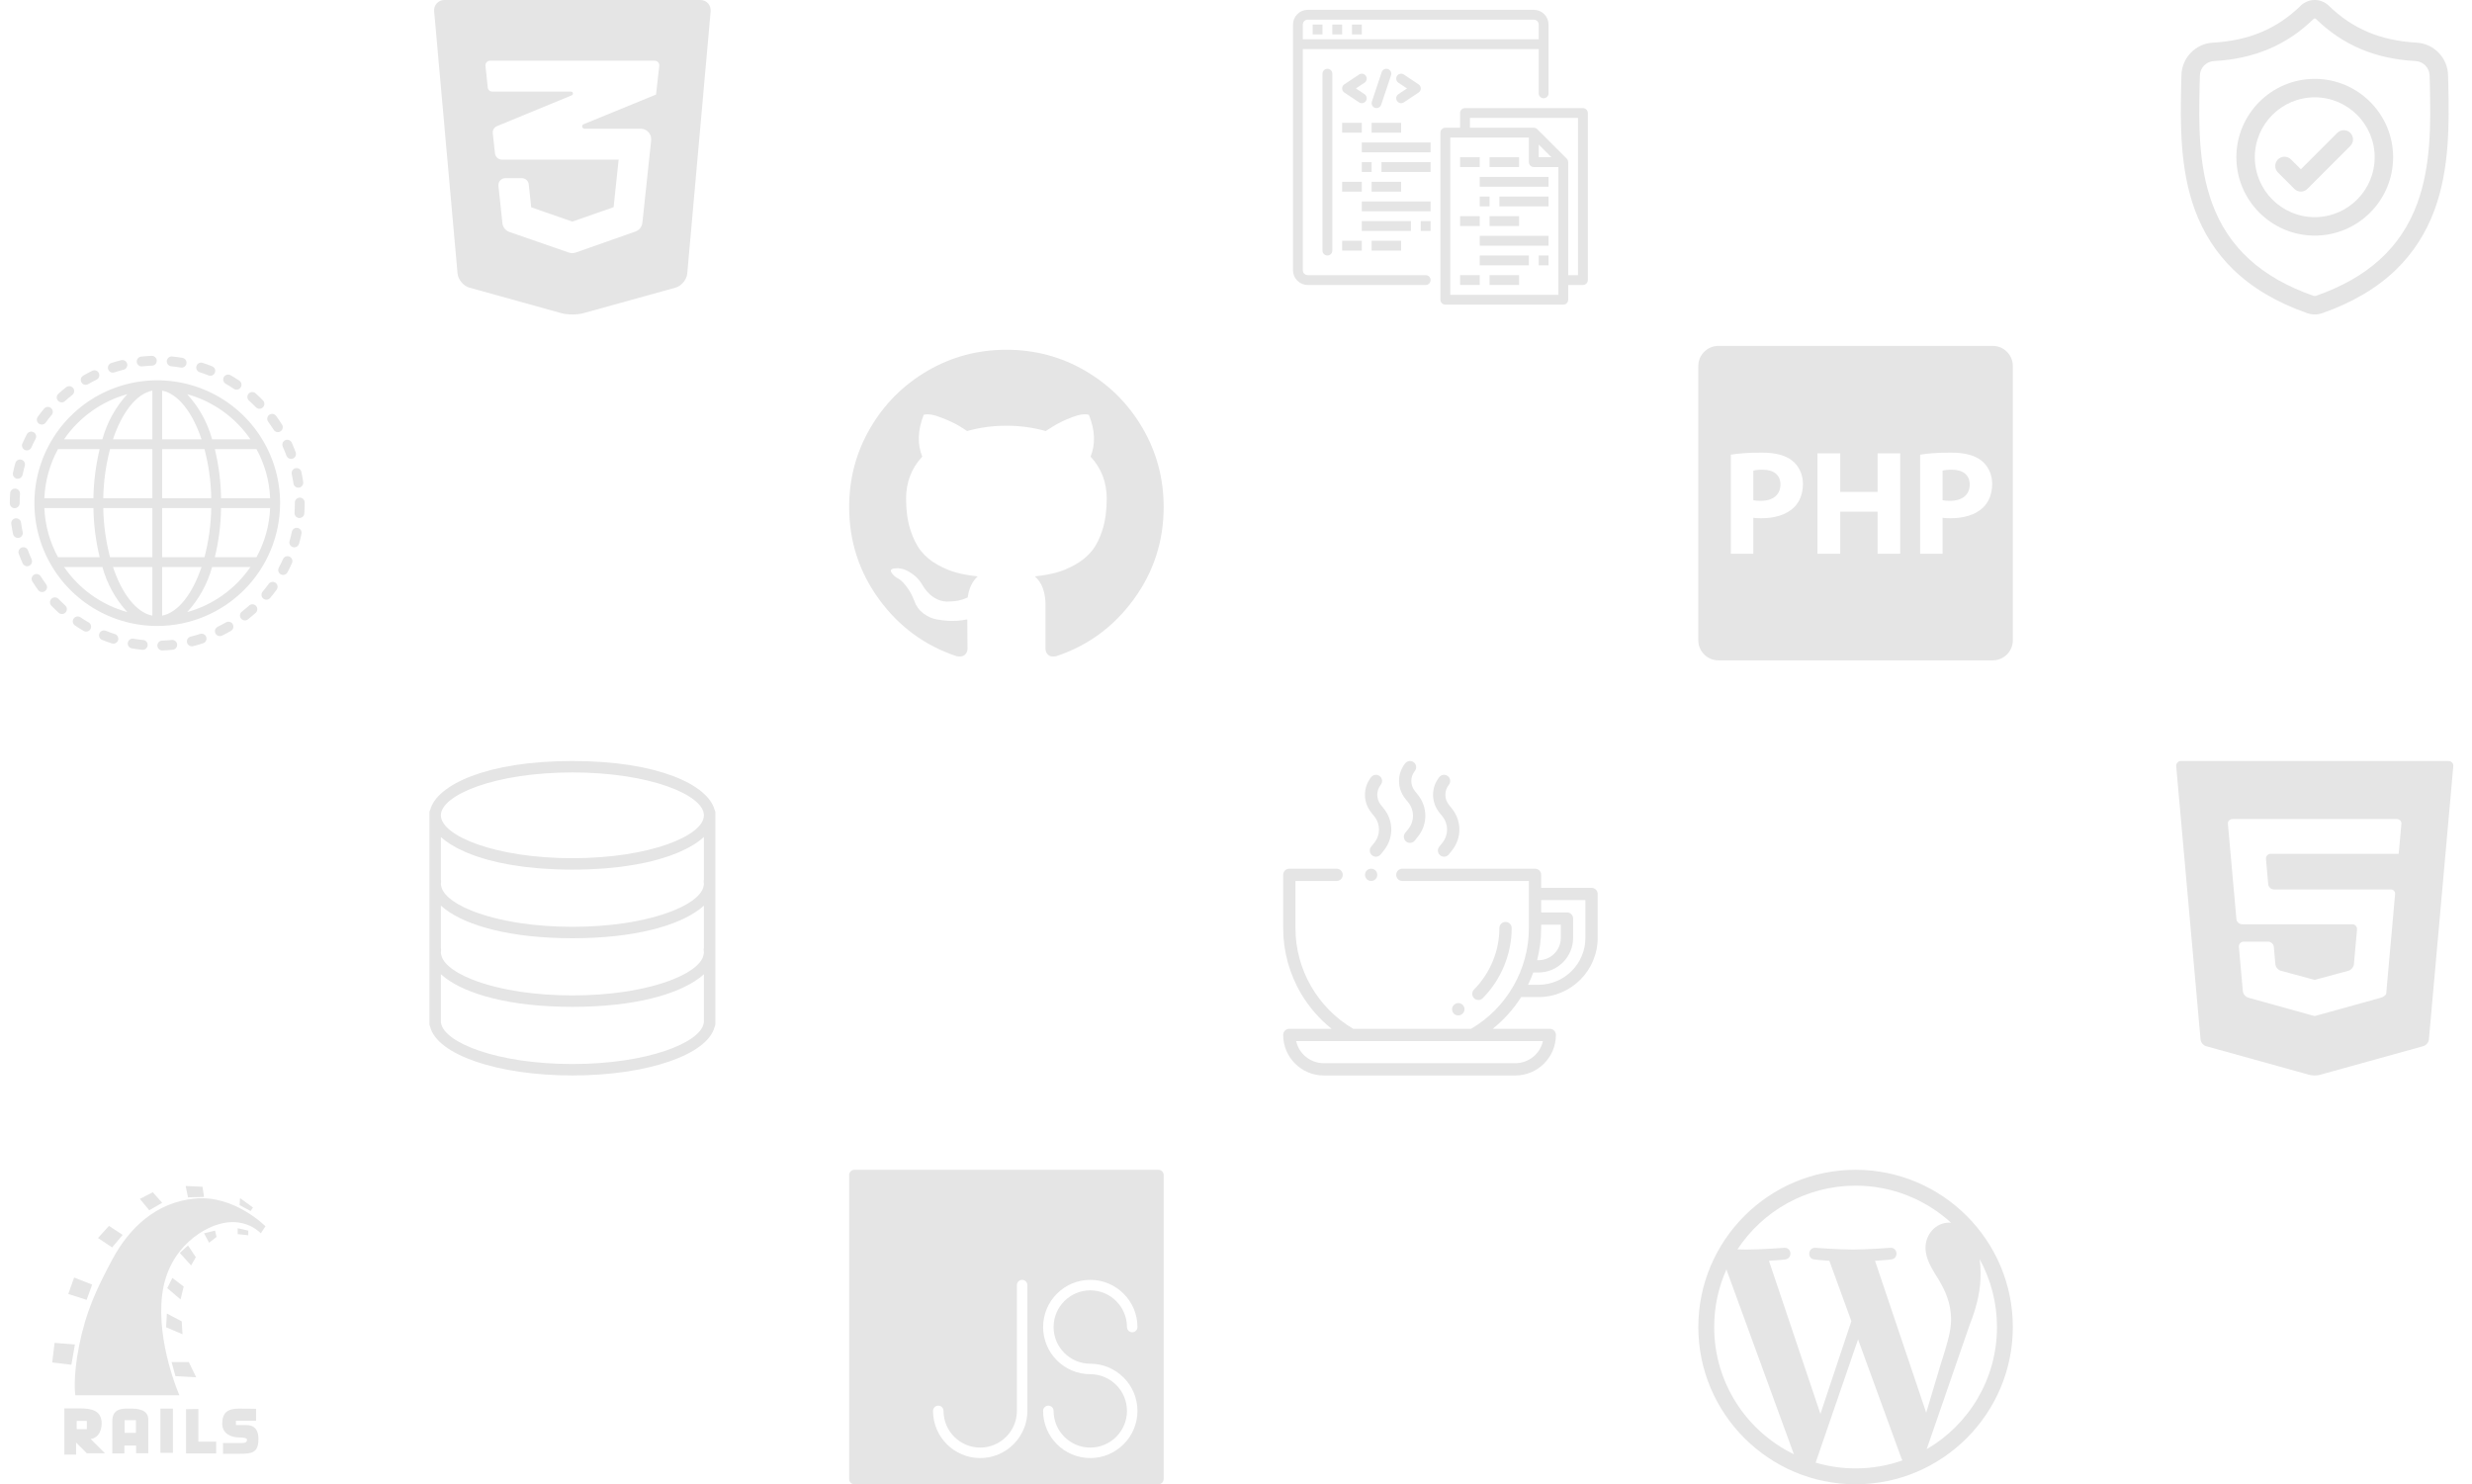 <svg width="393" height="236" viewBox="0 0 393 236" fill="none" xmlns="http://www.w3.org/2000/svg">
<path d="M226.656 43.75H207.906C207.699 43.75 207.5 43.668 207.354 43.521C207.207 43.375 207.125 43.176 207.125 42.969V7.812H244.625V14.844C244.625 15.051 244.707 15.25 244.854 15.396C245 15.543 245.199 15.625 245.406 15.625C245.613 15.625 245.812 15.543 245.959 15.396C246.105 15.25 246.188 15.051 246.188 14.844V3.906C246.188 3.285 245.941 2.689 245.501 2.249C245.061 1.809 244.465 1.562 243.844 1.562H207.906C207.285 1.562 206.689 1.809 206.249 2.249C205.809 2.689 205.562 3.285 205.562 3.906V42.969C205.562 43.59 205.809 44.187 206.249 44.626C206.689 45.066 207.285 45.312 207.906 45.312H226.656C226.863 45.312 227.062 45.23 227.209 45.084C227.355 44.937 227.438 44.739 227.438 44.531C227.438 44.324 227.355 44.125 227.209 43.979C227.062 43.832 226.863 43.75 226.656 43.75ZM207.906 3.125H243.844C244.051 3.125 244.25 3.207 244.396 3.354C244.543 3.5 244.625 3.699 244.625 3.906V6.25H207.125V3.906C207.125 3.699 207.207 3.5 207.354 3.354C207.5 3.207 207.699 3.125 207.906 3.125V3.125Z" fill="#E5E5E5"/>
<path d="M208.688 3.906H210.25V5.469H208.688V3.906Z" fill="#E5E5E5"/>
<path d="M211.812 3.906H213.375V5.469H211.812V3.906Z" fill="#E5E5E5"/>
<path d="M214.938 3.906H216.5V5.469H214.938V3.906Z" fill="#E5E5E5"/>
<path d="M210.25 11.719V39.844C210.25 40.051 210.332 40.25 210.479 40.396C210.625 40.543 210.824 40.625 211.031 40.625C211.238 40.625 211.437 40.543 211.584 40.396C211.73 40.25 211.812 40.051 211.812 39.844V11.719C211.812 11.511 211.73 11.313 211.584 11.166C211.437 11.02 211.238 10.938 211.031 10.938C210.824 10.938 210.625 11.02 210.479 11.166C210.332 11.313 210.25 11.511 210.25 11.719Z" fill="#E5E5E5"/>
<path d="M217.15 12.066C217.093 11.981 217.02 11.908 216.935 11.851C216.849 11.793 216.754 11.754 216.653 11.734C216.552 11.714 216.449 11.714 216.348 11.733C216.248 11.753 216.152 11.793 216.066 11.85L213.723 13.412C213.616 13.484 213.528 13.581 213.467 13.694C213.407 13.807 213.375 13.934 213.375 14.062C213.375 14.191 213.407 14.318 213.467 14.431C213.528 14.544 213.616 14.641 213.723 14.713L216.066 16.275C216.152 16.332 216.248 16.372 216.348 16.391C216.449 16.411 216.552 16.411 216.653 16.391C216.754 16.371 216.849 16.331 216.935 16.274C217.02 16.217 217.093 16.144 217.15 16.059C217.207 15.973 217.247 15.877 217.266 15.777C217.286 15.676 217.286 15.573 217.266 15.472C217.246 15.371 217.206 15.276 217.149 15.19C217.092 15.105 217.019 15.032 216.934 14.975L215.563 14.062L216.931 13.15C217.017 13.093 217.09 13.02 217.148 12.935C217.205 12.85 217.245 12.754 217.265 12.653C217.286 12.553 217.286 12.449 217.266 12.348C217.246 12.248 217.207 12.152 217.15 12.066V12.066Z" fill="#E5E5E5"/>
<path d="M223.184 16.275L225.527 14.713C225.634 14.641 225.722 14.544 225.783 14.431C225.843 14.318 225.875 14.191 225.875 14.062C225.875 13.934 225.843 13.807 225.783 13.694C225.722 13.581 225.634 13.484 225.527 13.412L223.184 11.85C223.011 11.735 222.8 11.693 222.597 11.734C222.394 11.774 222.215 11.894 222.1 12.066C221.985 12.239 221.943 12.45 221.984 12.653C222.024 12.856 222.144 13.035 222.316 13.15L223.688 14.062L222.319 14.975C222.233 15.032 222.16 15.105 222.103 15.19C222.046 15.276 222.006 15.371 221.986 15.472C221.966 15.573 221.966 15.676 221.986 15.777C222.006 15.877 222.045 15.973 222.102 16.059C222.159 16.144 222.232 16.217 222.318 16.274C222.403 16.331 222.499 16.371 222.599 16.391C222.7 16.411 222.804 16.411 222.904 16.392C223.005 16.372 223.101 16.332 223.186 16.275H223.184Z" fill="#E5E5E5"/>
<path d="M218.844 17.188C219.008 17.188 219.168 17.136 219.301 17.04C219.434 16.944 219.533 16.809 219.585 16.653L221.148 11.966C221.18 11.868 221.193 11.765 221.186 11.663C221.178 11.56 221.151 11.46 221.105 11.368C221.059 11.277 220.995 11.195 220.918 11.127C220.84 11.06 220.75 11.009 220.652 10.977C220.555 10.944 220.452 10.931 220.35 10.939C220.247 10.946 220.147 10.973 220.055 11.019C219.87 11.112 219.729 11.275 219.663 11.472L218.101 16.159C218.062 16.277 218.051 16.402 218.07 16.525C218.089 16.647 218.136 16.763 218.209 16.864C218.281 16.964 218.377 17.046 218.487 17.102C218.598 17.159 218.72 17.188 218.844 17.188V17.188Z" fill="#E5E5E5"/>
<path d="M213.375 19.531H216.5V21.094H213.375V19.531Z" fill="#E5E5E5"/>
<path d="M218.062 19.531H222.75V21.094H218.062V19.531Z" fill="#E5E5E5"/>
<path d="M216.5 22.656H227.438V24.219H216.5V22.656Z" fill="#E5E5E5"/>
<path d="M216.5 25.781H218.062V27.344H216.5V25.781Z" fill="#E5E5E5"/>
<path d="M219.625 25.781H227.438V27.344H219.625V25.781Z" fill="#E5E5E5"/>
<path d="M213.375 28.906H216.5V30.469H213.375V28.906Z" fill="#E5E5E5"/>
<path d="M218.062 28.906H222.75V30.469H218.062V28.906Z" fill="#E5E5E5"/>
<path d="M216.5 32.031H227.438V33.594H216.5V32.031Z" fill="#E5E5E5"/>
<path d="M216.5 35.156H224.312V36.719H216.5V35.156Z" fill="#E5E5E5"/>
<path d="M213.375 38.281H216.5V39.844H213.375V38.281Z" fill="#E5E5E5"/>
<path d="M218.062 38.281H222.75V39.844H218.062V38.281Z" fill="#E5E5E5"/>
<path d="M251.656 17.188H232.906C232.699 17.188 232.5 17.27 232.354 17.416C232.207 17.563 232.125 17.762 232.125 17.969V20.312H229.781C229.574 20.312 229.375 20.395 229.229 20.541C229.082 20.688 229 20.887 229 21.094V47.656C229 47.864 229.082 48.062 229.229 48.209C229.375 48.355 229.574 48.438 229.781 48.438H248.531C248.738 48.438 248.937 48.355 249.084 48.209C249.23 48.062 249.312 47.864 249.312 47.656V45.312H251.656C251.863 45.312 252.062 45.23 252.209 45.084C252.355 44.937 252.438 44.739 252.438 44.531V17.969C252.438 17.762 252.355 17.563 252.209 17.416C252.062 17.27 251.863 17.188 251.656 17.188ZM247.75 46.875H230.562V21.875H243.062V25.781C243.062 25.988 243.145 26.187 243.291 26.334C243.438 26.48 243.637 26.562 243.844 26.562H247.75V46.875ZM246.645 25H244.625V22.98L246.645 25ZM250.875 43.75H249.312V25.781C249.312 25.574 249.229 25.376 249.084 25.229L244.396 20.541C244.249 20.395 244.051 20.313 243.844 20.312H233.688V18.75H250.875V43.75Z" fill="#E5E5E5"/>
<path d="M225.875 35.156H227.438V36.719H225.875V35.156Z" fill="#E5E5E5"/>
<path d="M232.125 25H235.25V26.562H232.125V25Z" fill="#E5E5E5"/>
<path d="M236.812 25H241.5V26.562H236.812V25Z" fill="#E5E5E5"/>
<path d="M235.25 28.125H246.188V29.688H235.25V28.125Z" fill="#E5E5E5"/>
<path d="M235.25 31.25H236.812V32.812H235.25V31.25Z" fill="#E5E5E5"/>
<path d="M238.375 31.25H246.188V32.812H238.375V31.25Z" fill="#E5E5E5"/>
<path d="M232.125 34.375H235.25V35.938H232.125V34.375Z" fill="#E5E5E5"/>
<path d="M236.812 34.375H241.5V35.938H236.812V34.375Z" fill="#E5E5E5"/>
<path d="M235.25 37.5H246.188V39.062H235.25V37.5Z" fill="#E5E5E5"/>
<path d="M235.25 40.625H243.062V42.188H235.25V40.625Z" fill="#E5E5E5"/>
<path d="M232.125 43.75H235.25V45.312H232.125V43.75Z" fill="#E5E5E5"/>
<path d="M236.812 43.75H241.5V45.312H236.812V43.75Z" fill="#E5E5E5"/>
<path d="M244.625 40.625H246.188V42.188H244.625V40.625Z" fill="#E5E5E5"/>
<g clip-path="url(#clip0)">
<path d="M253.023 141.166H245.016V139.099C245.016 138.56 244.578 138.122 244.039 138.122H222.945C222.406 138.122 221.969 138.56 221.969 139.099C221.969 139.638 222.406 140.075 222.945 140.075H243.062V147.562C243.062 154.139 239.551 160.252 233.881 163.578H215.135C209.465 160.252 205.953 154.139 205.953 147.563V140.076H212.496C213.035 140.076 213.473 139.638 213.473 139.099C213.473 138.56 213.035 138.122 212.496 138.122H204.977C204.437 138.122 204 138.56 204 139.099V147.563C204 151.254 204.992 154.873 206.869 158.03C208.135 160.158 209.778 162.038 211.701 163.578H204.977C204.437 163.578 204 164.015 204 164.555C204 168.109 206.891 171 210.445 171H240.914C244.468 171 247.359 168.109 247.359 164.555C247.359 164.015 246.922 163.578 246.383 163.578H237.314C239.085 162.161 240.616 160.455 241.836 158.533H244.592C249.78 158.533 254 154.312 254 149.125V142.143C254 141.603 253.563 141.166 253.023 141.166ZM245.299 165.531C244.852 167.54 243.056 169.047 240.914 169.047H210.445C208.304 169.047 206.507 167.54 206.06 165.531H214.873H234.143H245.299ZM245.016 147.563V147.025H248.141V149.125C248.141 151.081 246.549 152.673 244.592 152.673H244.371C244.797 151.012 245.016 149.295 245.016 147.563ZM252.047 149.125C252.047 153.235 248.703 156.579 244.592 156.579H242.93C243.242 155.943 243.521 155.291 243.764 154.626H244.592C247.626 154.626 250.094 152.158 250.094 149.125V146.049C250.094 145.509 249.656 145.072 249.117 145.072H245.016V143.119H252.047V149.125Z" fill="#E5E5E5"/>
<path d="M225.44 126.405L224.932 125.767C224.186 124.83 224.185 123.521 224.93 122.584C225.265 122.161 225.194 121.547 224.772 121.212C224.349 120.876 223.735 120.947 223.4 121.37C222.087 123.023 222.089 125.332 223.404 126.983L223.913 127.621C224.887 128.845 224.889 130.556 223.916 131.781L223.395 132.437C223.06 132.86 223.131 133.474 223.553 133.809C223.733 133.952 223.947 134.021 224.16 134.021C224.447 134.021 224.732 133.894 224.925 133.651L225.446 132.995C226.987 131.054 226.985 128.343 225.44 126.405Z" fill="#E5E5E5"/>
<path d="M230.853 128.6L230.345 127.962C229.599 127.026 229.598 125.717 230.343 124.779C230.678 124.357 230.607 123.743 230.185 123.407C229.762 123.072 229.148 123.143 228.813 123.565C227.5 125.219 227.502 127.528 228.817 129.179L229.326 129.817C230.3 131.041 230.302 132.752 229.329 133.977L228.808 134.633C228.473 135.055 228.544 135.67 228.966 136.005C229.146 136.147 229.36 136.216 229.573 136.216C229.86 136.216 230.146 136.09 230.338 135.847L230.859 135.191C232.4 133.249 232.398 130.539 230.853 128.6Z" fill="#E5E5E5"/>
<path d="M220.027 128.6L219.519 127.962C218.773 127.026 218.772 125.717 219.517 124.779C219.852 124.357 219.781 123.743 219.359 123.407C218.936 123.072 218.322 123.143 217.987 123.565C216.674 125.219 216.676 127.528 217.992 129.179L218.5 129.817C219.474 131.041 219.476 132.752 218.503 133.977L217.982 134.633C217.647 135.055 217.718 135.67 218.14 136.005C218.32 136.147 218.534 136.217 218.747 136.217C219.034 136.217 219.319 136.09 219.512 135.847L220.033 135.191C221.574 133.25 221.572 130.539 220.027 128.6Z" fill="#E5E5E5"/>
<path d="M218.676 138.408C218.494 138.227 218.242 138.122 217.985 138.122C217.729 138.122 217.477 138.227 217.295 138.408C217.113 138.591 217.009 138.842 217.009 139.099C217.009 139.355 217.113 139.607 217.295 139.79C217.477 139.972 217.729 140.075 217.985 140.075C218.242 140.075 218.494 139.972 218.676 139.79C218.858 139.607 218.962 139.356 218.962 139.099C218.962 138.842 218.858 138.59 218.676 138.408Z" fill="#E5E5E5"/>
<path d="M239.352 146.586C238.812 146.586 238.375 147.023 238.375 147.562C238.375 151.187 236.905 154.75 234.341 157.336C233.961 157.719 233.964 158.338 234.347 158.717C234.538 158.906 234.786 159 235.035 159C235.286 159 235.537 158.904 235.728 158.711C238.652 155.762 240.328 151.698 240.328 147.562C240.328 147.023 239.891 146.586 239.352 146.586Z" fill="#E5E5E5"/>
<path d="M232.7 159.987C232.435 159.517 231.839 159.351 231.369 159.616L231.347 159.629C230.877 159.894 230.711 160.489 230.976 160.959C231.156 161.277 231.487 161.456 231.828 161.456C231.99 161.456 232.155 161.415 232.307 161.33L232.329 161.317C232.799 161.052 232.965 160.457 232.7 159.987Z" fill="#E5E5E5"/>
</g>
<g clip-path="url(#clip1)">
<path d="M111.356 0H70.642C69.667 0 68.935 0.825 69.021 1.8L72.74 43.473C72.826 44.447 73.669 45.467 74.614 45.731L89.274 49.803C90.218 50.064 91.761 50.066 92.706 49.806L107.384 45.74C108.33 45.477 109.172 44.467 109.259 43.49L112.979 1.8C113.065 0.825 112.336 0 111.356 0ZM104.295 15.043C104.295 15.049 104.29 15.054 104.283 15.055C104.277 15.056 104.271 15.053 104.268 15.047L92.782 19.754C92.619 19.821 92.526 19.994 92.56 20.168C92.594 20.341 92.746 20.466 92.923 20.466H101.857C102.332 20.466 102.785 20.668 103.102 21.021C103.42 21.375 103.573 21.847 103.522 22.319L102.127 35.414C102.058 36.056 101.626 36.602 101.017 36.816L91.534 40.153C91.177 40.279 90.788 40.28 90.43 40.156L80.992 36.886C80.378 36.674 79.943 36.126 79.874 35.481L79.241 29.551C79.208 29.239 79.309 28.929 79.518 28.696C79.727 28.463 80.025 28.33 80.339 28.33H82.965C83.529 28.33 84.003 28.756 84.062 29.317L84.451 32.962L90.986 35.234L97.551 32.941L98.354 25.381H79.792C79.229 25.381 78.757 24.958 78.695 24.399L78.341 21.194C78.287 20.706 78.563 20.24 79.018 20.053L90.897 15.155C91.032 15.1 91.109 14.957 91.081 14.814C91.052 14.671 90.927 14.568 90.781 14.568H78.273C77.897 14.568 77.581 14.284 77.542 13.909L77.18 10.465C77.158 10.258 77.225 10.051 77.365 9.896C77.504 9.741 77.703 9.653 77.912 9.653H104.083C104.293 9.653 104.492 9.742 104.632 9.899C104.771 10.055 104.838 10.263 104.814 10.472L104.295 15.043Z" fill="#E5E5E5"/>
</g>
<path d="M113.595 128.736C112.542 124.836 104.706 121 91 121C77.294 121 69.457 124.836 68.406 128.736C68.329 128.87 68.273 129.016 68.273 129.182V129.636V140.091V140.545V141V151V151.455V151.909V162.818C68.273 162.965 68.312 163.105 68.379 163.228C69.453 167.678 79.058 171 91 171C102.915 171 112.505 167.692 113.614 163.258C113.686 163.128 113.727 162.978 113.727 162.818V151.909V151.455V151V141V140.545V140.091V129.636V129.182C113.727 129.016 113.671 128.87 113.595 128.736ZM111.837 151.895C111.812 152.005 111.776 152.115 111.732 152.225C111.695 152.315 111.651 152.405 111.602 152.495C111.541 152.607 111.473 152.719 111.392 152.831C111.332 152.915 111.264 152.999 111.193 153.083C111.092 153.202 110.985 153.321 110.863 153.439C110.789 153.511 110.708 153.582 110.626 153.654C110.477 153.784 110.322 153.913 110.148 154.041C110.074 154.096 109.994 154.15 109.915 154.205C109.709 154.346 109.495 154.487 109.259 154.625C109.197 154.663 109.131 154.698 109.066 154.735C108.795 154.887 108.513 155.039 108.207 155.186C108.168 155.205 108.127 155.224 108.087 155.242C107.746 155.403 107.39 155.561 107.009 155.714C106.998 155.718 106.987 155.722 106.976 155.726C104.912 156.551 102.271 157.245 99.194 157.699C99.178 157.701 99.163 157.703 99.147 157.705C98.549 157.794 97.936 157.872 97.305 157.941C97.203 157.952 97.095 157.959 96.991 157.97C96.441 158.027 95.885 158.08 95.312 158.122C95.05 158.141 94.775 158.15 94.509 158.166C94.078 158.192 93.652 158.22 93.21 158.235C92.488 158.258 91.752 158.273 91 158.273C90.248 158.273 89.512 158.258 88.789 158.233C88.347 158.217 87.921 158.188 87.49 158.164C87.224 158.148 86.949 158.138 86.687 158.119C86.115 158.077 85.558 158.025 85.008 157.967C84.905 157.956 84.796 157.949 84.694 157.938C84.064 157.869 83.45 157.79 82.852 157.703C82.836 157.701 82.821 157.699 82.805 157.696C79.728 157.242 77.087 156.548 75.023 155.724C75.012 155.72 75.001 155.715 74.99 155.711C74.609 155.558 74.252 155.4 73.912 155.239C73.873 155.22 73.831 155.202 73.792 155.184C73.486 155.036 73.204 154.885 72.933 154.732C72.869 154.695 72.802 154.66 72.74 154.623C72.505 154.485 72.29 154.344 72.085 154.202C72.006 154.147 71.925 154.094 71.851 154.038C71.677 153.91 71.522 153.781 71.373 153.651C71.292 153.58 71.21 153.509 71.136 153.436C71.015 153.318 70.907 153.2 70.806 153.08C70.736 152.996 70.667 152.913 70.607 152.828C70.527 152.716 70.459 152.605 70.397 152.493C70.348 152.403 70.305 152.313 70.267 152.223C70.223 152.113 70.187 152.003 70.162 151.893C70.128 151.748 70.091 151.601 70.091 151.455C70.091 151.352 70.103 151.249 70.119 151.147C70.142 151.01 70.129 150.873 70.091 150.743V143.994C70.116 144.017 70.148 144.04 70.175 144.064C70.373 144.238 70.575 144.412 70.802 144.579C74.226 147.169 81.075 149.182 91 149.182C100.884 149.182 107.715 147.185 111.154 144.611C111.428 144.411 111.675 144.205 111.908 143.995L111.909 143.994V150.743C111.871 150.873 111.858 151.01 111.881 151.147C111.898 151.249 111.909 151.352 111.909 151.455C111.909 151.601 111.872 151.748 111.837 151.895ZM111.909 133.085V139.834C111.871 139.964 111.858 140.101 111.881 140.238C111.898 140.34 111.909 140.443 111.909 140.545C111.909 140.692 111.872 140.839 111.837 140.986C111.812 141.096 111.776 141.205 111.732 141.316C111.695 141.406 111.651 141.496 111.602 141.586C111.541 141.698 111.473 141.81 111.392 141.922C111.332 142.006 111.264 142.09 111.193 142.174C111.092 142.293 110.985 142.412 110.863 142.53C110.789 142.602 110.708 142.673 110.626 142.745C110.477 142.875 110.322 143.004 110.148 143.132C110.074 143.187 109.994 143.241 109.915 143.295C109.709 143.437 109.495 143.578 109.259 143.716C109.197 143.754 109.131 143.789 109.066 143.825C108.795 143.978 108.513 144.13 108.207 144.277C108.168 144.296 108.127 144.315 108.087 144.333C107.746 144.494 107.39 144.652 107.009 144.805C106.998 144.809 106.987 144.813 106.976 144.817C104.912 145.642 102.271 146.335 99.194 146.79C99.178 146.792 99.163 146.794 99.147 146.796C98.549 146.885 97.936 146.963 97.305 147.032C97.203 147.043 97.095 147.05 96.991 147.061C96.441 147.118 95.885 147.171 95.312 147.213C95.05 147.232 94.775 147.241 94.509 147.257C94.078 147.283 93.652 147.311 93.21 147.326C92.488 147.349 91.752 147.364 91 147.364C90.248 147.364 89.512 147.349 88.789 147.324C88.347 147.308 87.921 147.279 87.49 147.255C87.224 147.239 86.949 147.229 86.687 147.21C86.115 147.168 85.558 147.115 85.008 147.058C84.905 147.047 84.796 147.04 84.694 147.029C84.064 146.96 83.45 146.881 82.852 146.794C82.836 146.792 82.821 146.79 82.805 146.787C79.728 146.333 77.087 145.639 75.023 144.815C75.012 144.811 75.001 144.806 74.99 144.802C74.609 144.649 74.252 144.491 73.912 144.33C73.873 144.311 73.831 144.293 73.792 144.275C73.486 144.127 73.204 143.976 72.933 143.823C72.869 143.786 72.802 143.751 72.74 143.714C72.505 143.575 72.29 143.435 72.085 143.293C72.006 143.238 71.925 143.185 71.851 143.129C71.677 143.001 71.522 142.872 71.373 142.742C71.292 142.671 71.21 142.6 71.136 142.527C71.015 142.409 70.907 142.291 70.806 142.171C70.736 142.087 70.667 142.004 70.607 141.919C70.527 141.807 70.459 141.695 70.397 141.584C70.348 141.494 70.305 141.404 70.267 141.314C70.223 141.204 70.187 141.094 70.162 140.984C70.128 140.839 70.091 140.692 70.091 140.545C70.091 140.443 70.103 140.34 70.119 140.238C70.142 140.101 70.129 139.964 70.091 139.834V133.085C70.2 133.184 70.325 133.281 70.443 133.379C70.508 133.434 70.569 133.488 70.638 133.543C70.911 133.757 71.206 133.969 71.525 134.175C71.591 134.218 71.665 134.26 71.735 134.303C72.002 134.469 72.285 134.632 72.582 134.792C72.692 134.851 72.802 134.909 72.915 134.967C73.247 135.136 73.596 135.301 73.962 135.46C74.022 135.486 74.076 135.514 74.137 135.539C74.564 135.72 75.016 135.893 75.487 136.06C75.617 136.106 75.754 136.15 75.887 136.195C76.262 136.322 76.649 136.443 77.05 136.56C77.195 136.602 77.336 136.645 77.485 136.685C78.016 136.833 78.566 136.973 79.142 137.102C79.221 137.12 79.306 137.135 79.386 137.152C79.895 137.263 80.422 137.365 80.964 137.462C81.147 137.495 81.334 137.525 81.521 137.556C82.036 137.641 82.567 137.718 83.112 137.789C83.252 137.807 83.385 137.828 83.527 137.845C84.204 137.927 84.904 137.997 85.623 138.057C85.8 138.072 85.985 138.083 86.165 138.095C86.74 138.137 87.328 138.172 87.93 138.199C88.149 138.209 88.367 138.219 88.591 138.227C89.375 138.254 90.173 138.273 91 138.273C91.827 138.273 92.626 138.254 93.409 138.227C93.632 138.219 93.85 138.209 94.07 138.199C94.672 138.172 95.26 138.137 95.835 138.095C96.016 138.082 96.199 138.072 96.377 138.057C97.096 137.998 97.796 137.927 98.473 137.845C98.615 137.828 98.748 137.807 98.888 137.789C99.433 137.718 99.963 137.641 100.479 137.556C100.666 137.525 100.853 137.495 101.036 137.462C101.578 137.365 102.105 137.263 102.614 137.152C102.694 137.135 102.779 137.119 102.858 137.102C103.435 136.973 103.984 136.832 104.515 136.685C104.664 136.645 104.805 136.602 104.95 136.56C105.351 136.443 105.738 136.322 106.113 136.195C106.246 136.15 106.383 136.106 106.513 136.06C106.984 135.893 107.437 135.72 107.863 135.539C107.924 135.514 107.978 135.486 108.038 135.46C108.405 135.3 108.753 135.136 109.085 134.967C109.198 134.909 109.309 134.851 109.418 134.792C109.715 134.633 109.998 134.47 110.265 134.303C110.335 134.26 110.409 134.218 110.475 134.175C110.795 133.969 111.089 133.758 111.362 133.543C111.43 133.488 111.491 133.434 111.557 133.379C111.675 133.281 111.8 133.184 111.909 133.085ZM91 122.818C103.323 122.818 111.909 126.411 111.909 129.636C111.909 132.862 103.323 136.455 91 136.455C78.677 136.455 70.091 132.862 70.091 129.636C70.091 126.411 78.677 122.818 91 122.818ZM111.909 162.548C111.896 162.588 111.887 162.629 111.88 162.671C111.365 165.815 102.851 169.182 91 169.182C79.149 169.182 70.635 165.815 70.12 162.671C70.113 162.63 70.103 162.59 70.091 162.552V154.903C70.116 154.926 70.148 154.949 70.175 154.973C70.373 155.147 70.575 155.321 70.802 155.488C74.226 158.078 81.075 160.091 91 160.091C100.884 160.091 107.715 158.095 111.154 155.52C111.428 155.32 111.675 155.114 111.908 154.904L111.909 154.903V162.548V162.548Z" fill="#E5E5E5"/>
<path d="M181.646 68.063C179.411 64.232 176.378 61.2 172.548 58.965C168.718 56.729 164.536 55.612 160 55.612C155.464 55.612 151.281 56.73 147.451 58.965C143.621 61.2 140.588 64.232 138.353 68.063C136.118 71.893 135 76.076 135 80.611C135 86.058 136.589 90.957 139.769 95.308C142.948 99.659 147.055 102.669 152.089 104.34C152.675 104.449 153.109 104.373 153.391 104.113C153.673 103.853 153.814 103.527 153.814 103.137C153.814 103.072 153.809 102.486 153.798 101.379C153.787 100.272 153.781 99.306 153.781 98.482L153.033 98.612C152.555 98.699 151.953 98.736 151.226 98.726C150.499 98.716 149.745 98.639 148.964 98.498C148.182 98.358 147.456 98.032 146.783 97.522C146.11 97.012 145.633 96.344 145.351 95.52L145.025 94.771C144.808 94.273 144.467 93.719 144 93.112C143.533 92.504 143.062 92.092 142.584 91.875L142.356 91.712C142.204 91.603 142.064 91.472 141.933 91.321C141.803 91.169 141.706 91.017 141.64 90.865C141.575 90.713 141.629 90.588 141.803 90.49C141.977 90.392 142.291 90.344 142.747 90.344L143.398 90.442C143.832 90.529 144.369 90.788 145.009 91.223C145.649 91.657 146.175 92.221 146.588 92.915C147.087 93.805 147.689 94.483 148.395 94.95C149.1 95.416 149.81 95.649 150.526 95.649C151.242 95.649 151.861 95.595 152.382 95.487C152.902 95.379 153.391 95.215 153.847 94.999C154.042 93.544 154.574 92.427 155.441 91.645C154.205 91.515 153.093 91.32 152.105 91.059C151.118 90.799 150.098 90.376 149.045 89.789C147.993 89.204 147.119 88.476 146.425 87.609C145.73 86.741 145.161 85.601 144.716 84.191C144.271 82.78 144.049 81.153 144.049 79.308C144.049 76.682 144.906 74.447 146.621 72.602C145.818 70.628 145.893 68.414 146.848 65.962C147.478 65.766 148.411 65.913 149.648 66.401C150.885 66.89 151.791 67.308 152.366 67.655C152.941 68.001 153.402 68.295 153.749 68.534C155.768 67.97 157.851 67.688 159.999 67.688C162.148 67.688 164.231 67.97 166.25 68.534L167.487 67.753C168.333 67.232 169.332 66.754 170.481 66.32C171.631 65.886 172.511 65.767 173.119 65.962C174.095 68.415 174.182 70.628 173.378 72.603C175.093 74.447 175.95 76.683 175.95 79.308C175.95 81.153 175.727 82.785 175.283 84.207C174.838 85.629 174.264 86.767 173.559 87.625C172.853 88.483 171.974 89.204 170.921 89.79C169.869 90.376 168.848 90.799 167.861 91.059C166.874 91.32 165.762 91.516 164.525 91.646C165.653 92.622 166.217 94.163 166.217 96.268V103.136C166.217 103.526 166.353 103.852 166.624 104.112C166.896 104.372 167.324 104.448 167.91 104.339C172.945 102.669 177.052 99.658 180.231 95.307C183.41 90.956 185 86.057 185 80.61C184.999 76.075 183.88 71.893 181.646 68.063Z" fill="#E5E5E5"/>
<path d="M310.326 74.685C309.593 74.685 309.095 74.753 308.833 74.831V79.539C309.145 79.607 309.522 79.632 310.041 79.632C311.961 79.632 313.146 78.664 313.146 77.029C313.142 75.563 312.125 74.685 310.326 74.685Z" fill="#E5E5E5"/>
<path d="M316.809 55H273.194C271.431 55 270 56.428 270 58.191V101.809C270 103.565 271.428 104.997 273.194 104.997H316.809C318.572 104.997 320 103.565 320 101.809V58.191C320 56.428 318.572 55 316.809 55ZM285.162 80.724C283.931 81.883 282.107 82.402 279.977 82.402C279.504 82.402 279.077 82.378 278.747 82.331V88.039H275.173V72.295C276.286 72.107 277.847 71.965 280.051 71.965C282.274 71.965 283.863 72.394 284.927 73.245C285.947 74.051 286.634 75.375 286.634 76.936C286.634 78.497 286.111 79.824 285.162 80.724ZM302.099 88.039H298.5V81.36H292.561V88.039H288.937V72.085H292.561V78.216H298.5V72.085H302.099V88.039ZM315.248 80.724C314.021 81.883 312.196 82.402 310.063 82.402C309.593 82.402 309.163 82.378 308.833 82.331V88.039H305.262V72.295C306.372 72.107 307.933 71.965 310.137 71.965C312.363 71.965 313.946 72.394 315.013 73.245C316.033 74.051 316.72 75.375 316.72 76.936C316.717 78.497 316.197 79.824 315.248 80.724Z" fill="#E5E5E5"/>
<path d="M280.24 74.685C279.504 74.685 279.009 74.753 278.747 74.831V79.539C279.056 79.607 279.433 79.632 279.955 79.632C281.872 79.632 283.057 78.664 283.057 77.029C283.057 75.563 282.039 74.685 280.24 74.685Z" fill="#E5E5E5"/>
<path d="M10.227 223.936V231.284H12.101V229.37L13.807 231.075H16.683L14.402 228.794C14.402 228.794 16.043 228.768 16.167 226.395C16.167 224.218 14.524 223.936 12.627 223.936H10.227ZM12.191 225.929H13.807V227.238H12.191V225.929Z" fill="#E5E5E5"/>
<path d="M20.302 223.965C19.276 223.959 17.853 224.054 17.853 225.988V231.095H19.777V229.846H21.641V231.066H23.575V225.711C23.575 224.031 21.709 223.965 20.709 223.965C20.584 223.965 20.449 223.966 20.302 223.965ZM19.806 225.81H21.611V227.823H19.806V225.81Z" fill="#E5E5E5"/>
<path d="M27.492 223.97H25.502V231H27.492V223.97Z" fill="#E5E5E5"/>
<path d="M29.577 224.063V231.093H34.367V229.227H31.537V224.032L29.577 224.063Z" fill="#E5E5E5"/>
<path d="M40.712 224.001V225.899H37.508V226.583C37.508 226.583 38.162 226.583 38.877 226.583C39.592 226.583 41.085 226.552 41.085 228.791C41.085 231.031 40.059 231.155 37.975 231.155C35.891 231.155 35.456 231.155 35.456 231.155V229.444C35.456 229.444 37.477 229.444 38.348 229.444C39.219 229.444 39.267 229.16 39.267 228.914C39.267 228.667 38.822 228.551 37.916 228.551C37.011 228.551 35.331 228.107 35.331 226.365C35.331 224.623 36.202 223.969 37.944 223.969C39.686 223.969 40.712 224.001 40.712 224.001Z" fill="#E5E5E5"/>
<path d="M11.972 221.855H28.519C28.519 221.855 24.849 213.519 25.782 205.868C26.715 198.216 32.749 194.732 36.171 194.359C39.592 193.985 41.459 196.101 41.459 196.101L42.205 194.981C42.205 194.981 37.291 190.004 31.07 190.564C24.849 191.124 20.557 195.23 17.882 200.206C15.207 205.183 13.651 208.667 12.594 213.892C11.537 219.118 11.972 221.855 11.972 221.855Z" fill="#E5E5E5"/>
<path d="M8.675 213.519L11.91 213.768L11.35 217.002L8.302 216.629L8.675 213.519Z" fill="#E5E5E5"/>
<path d="M13.776 206.676L14.647 204.25L11.786 203.13L10.853 205.743L13.776 206.676Z" fill="#E5E5E5"/>
<path d="M17.82 198.34L19.499 196.35L17.322 194.919L15.58 196.847L17.82 198.34Z" fill="#E5E5E5"/>
<path d="M22.236 190.627L23.729 192.431L25.782 191.248L24.289 189.569L22.236 190.627Z" fill="#E5E5E5"/>
<path d="M29.515 188.574L29.888 190.378L32.439 190.316L32.19 188.698L29.515 188.574Z" fill="#E5E5E5"/>
<path d="M38.162 190.502L38.1 191.622L39.841 192.555L40.215 191.995L38.162 190.502Z" fill="#E5E5E5"/>
<path d="M37.788 195.292V196.225L39.468 196.412V195.665L37.788 195.292Z" fill="#E5E5E5"/>
<path d="M32.439 196.101L33.247 197.594L34.429 196.661L34.181 195.665L32.439 196.101Z" fill="#E5E5E5"/>
<path d="M29.888 198.03L31.132 199.896L30.385 201.202L28.581 199.212L29.888 198.03Z" fill="#E5E5E5"/>
<path d="M27.4 203.193L26.591 204.81L28.706 206.614L29.203 204.561L27.4 203.193Z" fill="#E5E5E5"/>
<path d="M26.529 208.853L26.404 211.031L29.017 212.15L28.893 210.097L26.529 208.853Z" fill="#E5E5E5"/>
<path d="M27.275 216.567L27.897 218.807L31.194 218.994L30.012 216.567H27.275Z" fill="#E5E5E5"/>
<path d="M184.167 186H135.833C135.372 186 135 186.373 135 186.833V235.167C135 235.627 135.372 236 135.833 236H184.167C184.627 236 185 235.627 185 235.167V186.833C185 186.373 184.628 186 184.167 186ZM163.333 224.333C163.333 228.468 159.969 231.833 155.833 231.833C151.697 231.833 148.333 228.468 148.333 224.333C148.333 223.873 148.706 223.5 149.167 223.5C149.627 223.5 150 223.873 150 224.333C150 227.55 152.617 230.167 155.833 230.167C159.049 230.167 161.667 227.55 161.667 224.333V204.333C161.667 203.873 162.039 203.5 162.5 203.5C162.961 203.5 163.333 203.873 163.333 204.333V224.333H163.333ZM173.333 216.833C177.469 216.833 180.833 220.198 180.833 224.333C180.833 228.468 177.469 231.833 173.333 231.833C169.197 231.833 165.833 228.468 165.833 224.333C165.833 223.873 166.206 223.5 166.667 223.5C167.127 223.5 167.5 223.873 167.5 224.333C167.5 227.55 170.117 230.167 173.333 230.167C176.549 230.167 179.167 227.55 179.167 224.333C179.167 221.117 176.549 218.5 173.333 218.5C169.197 218.5 165.833 215.135 165.833 211C165.833 206.865 169.197 203.5 173.333 203.5C177.469 203.5 180.833 206.865 180.833 211C180.833 211.46 180.461 211.833 180 211.833C179.539 211.833 179.167 211.46 179.167 211C179.167 207.783 176.549 205.167 173.333 205.167C170.117 205.167 167.5 207.783 167.5 211C167.5 214.217 170.117 216.833 173.333 216.833Z" fill="#E5E5E5"/>
<g clip-path="url(#clip2)">
<path d="M389.239 13.565L389.238 13.526C389.216 13.046 389.201 12.538 389.192 11.973C389.152 9.216 386.96 6.935 384.203 6.781C378.454 6.46 374.007 4.586 370.207 0.882L370.175 0.851C368.935 -0.285 367.066 -0.285 365.826 0.851L365.794 0.882C361.994 4.586 357.547 6.46 351.798 6.782C349.041 6.935 346.849 9.216 346.808 11.973C346.8 12.535 346.785 13.043 346.763 13.526L346.761 13.617C346.649 19.479 346.51 26.774 348.951 33.396C350.293 37.038 352.325 40.203 354.992 42.805C358.028 45.769 362.005 48.121 366.812 49.797C366.969 49.852 367.131 49.896 367.297 49.929C367.53 49.976 367.765 49.999 368 49.999C368.235 49.999 368.471 49.976 368.704 49.929C368.869 49.896 369.033 49.851 369.19 49.796C373.992 48.117 377.965 45.764 380.999 42.801C383.663 40.198 385.696 37.032 387.039 33.389C389.489 26.748 389.35 19.438 389.239 13.565ZM384.286 32.374C381.712 39.354 376.458 44.147 368.222 47.027C368.193 47.037 368.161 47.046 368.129 47.052C368.044 47.069 367.957 47.069 367.871 47.052C367.839 47.045 367.808 47.037 367.779 47.027C359.534 44.152 354.276 39.362 351.704 32.382C349.455 26.278 349.582 19.581 349.694 13.673L349.695 13.64C349.718 13.132 349.733 12.601 349.742 12.016C349.76 10.792 350.735 9.779 351.962 9.711C355.215 9.529 358.073 8.901 360.699 7.789C363.321 6.679 365.651 5.114 367.819 3.005C367.929 2.912 368.072 2.912 368.182 3.005C370.351 5.114 372.68 6.679 375.302 7.789C377.928 8.901 380.786 9.529 384.04 9.711C385.266 9.779 386.241 10.792 386.259 12.017C386.268 12.604 386.283 13.136 386.306 13.64C386.418 19.555 386.542 26.258 384.286 32.374Z" fill="#E5E5E5"/>
<path d="M368 12.54C361.129 12.54 355.539 18.13 355.539 25.001C355.539 31.872 361.129 37.462 368 37.462C374.87 37.462 380.46 31.872 380.46 25.001C380.46 18.13 374.87 12.54 368 12.54ZM368 34.528C362.746 34.528 358.473 30.254 358.473 25.001C358.473 19.747 362.746 15.474 368 15.474C373.253 15.474 377.526 19.747 377.526 25.001C377.526 30.254 373.253 34.528 368 34.528Z" fill="#E5E5E5"/>
<path d="M371.581 21.132L365.793 26.92L364.222 25.349C363.649 24.776 362.721 24.776 362.148 25.349C361.575 25.922 361.575 26.851 362.148 27.424L364.756 30.032C365.043 30.319 365.418 30.462 365.793 30.462C366.169 30.462 366.544 30.319 366.83 30.032L373.656 23.207C374.228 22.634 374.228 21.705 373.656 21.132C373.083 20.559 372.154 20.559 371.581 21.132Z" fill="#E5E5E5"/>
</g>
<path d="M295 186C281.219 186 270 197.21 270 211C270 224.781 281.219 236 295 236C308.781 236 320 224.781 320 211C320 197.208 308.781 186 295 186ZM272.521 210.998C272.521 207.742 273.215 204.648 274.467 201.854L285.192 231.229C277.69 227.581 272.521 219.892 272.521 210.998ZM295 233.479C292.792 233.479 290.665 233.156 288.65 232.56L295.394 212.965L302.3 231.896C302.35 232.008 302.402 232.106 302.46 232.208C300.131 233.025 297.621 233.479 295 233.479ZM298.094 200.469V200.467C299.444 200.396 300.662 200.256 300.662 200.256C301.873 200.115 301.731 198.331 300.521 198.4C300.521 198.4 296.881 198.681 294.533 198.681C292.325 198.681 288.615 198.4 288.615 198.4C287.406 198.329 287.267 200.185 288.475 200.256C288.475 200.256 289.623 200.398 290.833 200.467L294.331 210.062L289.412 224.81L281.229 200.467C282.581 200.396 283.8 200.256 283.8 200.256C285.01 200.115 284.869 198.331 283.658 198.4C283.658 198.4 280.019 198.681 277.671 198.681C277.248 198.681 276.752 198.671 276.219 198.652C280.242 192.552 287.146 188.521 295 188.521C300.848 188.521 306.179 190.76 310.181 194.417C310.079 194.406 309.99 194.398 309.89 194.398C307.681 194.398 306.119 196.323 306.119 198.39C306.119 200.244 307.187 201.806 308.327 203.662C309.183 205.154 310.183 207.079 310.183 209.863C310.183 211.788 309.448 214.015 308.469 217.131L306.229 224.621L298.094 200.469ZM314.729 200.215C316.483 203.421 317.481 207.09 317.481 211.002C317.481 219.298 312.985 226.535 306.302 230.427L306.3 230.425L313.165 210.575C314.444 207.369 314.879 204.81 314.879 202.521C314.879 201.696 314.829 200.929 314.729 200.215V200.215Z" fill="#E5E5E5"/>
<path d="M46.383 75.364C46.489 75.856 46.58 76.362 46.652 76.866C46.679 77.052 46.772 77.222 46.914 77.346C47.056 77.469 47.237 77.537 47.425 77.537C47.463 77.537 47.5 77.534 47.538 77.528C47.64 77.514 47.738 77.48 47.827 77.427C47.916 77.375 47.993 77.305 48.055 77.223C48.117 77.141 48.162 77.047 48.187 76.947C48.213 76.847 48.218 76.743 48.203 76.641C48.125 76.1 48.028 75.559 47.914 75.032C47.868 74.832 47.745 74.658 47.572 74.548C47.399 74.437 47.189 74.4 46.988 74.443C46.787 74.486 46.612 74.607 46.499 74.779C46.387 74.95 46.346 75.16 46.387 75.361L46.383 75.364Z" fill="#E5E5E5"/>
<path d="M9.799 63.984C9.993 63.984 10.18 63.912 10.323 63.782C10.697 63.444 11.089 63.112 11.489 62.798C11.57 62.735 11.638 62.656 11.689 62.567C11.739 62.477 11.772 62.378 11.785 62.276C11.797 62.174 11.79 62.07 11.762 61.971C11.734 61.872 11.688 61.779 11.624 61.698C11.561 61.617 11.482 61.549 11.392 61.498C11.303 61.447 11.204 61.415 11.102 61.402C11 61.389 10.896 61.397 10.797 61.425C10.697 61.452 10.605 61.499 10.524 61.562C10.095 61.899 9.674 62.255 9.273 62.617C9.157 62.723 9.074 62.862 9.038 63.016C9.001 63.169 9.012 63.33 9.069 63.477C9.126 63.625 9.226 63.751 9.356 63.84C9.486 63.93 9.641 63.977 9.798 63.977L9.799 63.984Z" fill="#E5E5E5"/>
<path d="M2.664 76.103C2.717 76.114 2.771 76.119 2.825 76.12C3.005 76.119 3.179 76.057 3.318 75.943C3.457 75.829 3.553 75.671 3.589 75.495C3.692 75.002 3.814 74.503 3.953 74.01C3.997 73.815 3.964 73.61 3.86 73.438C3.757 73.266 3.592 73.141 3.399 73.087C3.206 73.034 3 73.056 2.823 73.151C2.646 73.245 2.512 73.404 2.449 73.594C2.301 74.119 2.17 74.653 2.059 75.181C2.017 75.384 2.057 75.594 2.171 75.767C2.284 75.94 2.462 76.061 2.664 76.103V76.103Z" fill="#E5E5E5"/>
<path d="M13.62 61.187C13.757 61.186 13.892 61.15 14.01 61.081C14.448 60.826 14.9 60.583 15.352 60.36C15.445 60.315 15.527 60.252 15.596 60.175C15.664 60.098 15.716 60.008 15.749 59.911C15.783 59.814 15.796 59.711 15.79 59.608C15.784 59.506 15.757 59.406 15.711 59.313C15.666 59.221 15.603 59.139 15.526 59.071C15.448 59.003 15.359 58.951 15.261 58.918C15.164 58.885 15.061 58.871 14.958 58.878C14.856 58.885 14.755 58.912 14.663 58.958C14.177 59.197 13.693 59.457 13.223 59.73C13.075 59.817 12.96 59.95 12.894 60.108C12.829 60.267 12.818 60.442 12.862 60.608C12.907 60.773 13.004 60.92 13.14 61.025C13.276 61.129 13.443 61.186 13.614 61.187H13.62Z" fill="#E5E5E5"/>
<path d="M6.641 67.506C6.764 67.506 6.886 67.477 6.996 67.421C7.106 67.365 7.202 67.284 7.274 67.184C7.572 66.772 7.887 66.366 8.212 65.978C8.345 65.819 8.409 65.613 8.39 65.407C8.371 65.2 8.271 65.009 8.112 64.877C7.952 64.744 7.747 64.68 7.54 64.698C7.334 64.717 7.143 64.817 7.01 64.977C6.662 65.392 6.325 65.827 6.005 66.267C5.945 66.35 5.901 66.445 5.877 66.545C5.853 66.645 5.849 66.749 5.866 66.85C5.882 66.952 5.918 67.049 5.972 67.137C6.026 67.225 6.097 67.301 6.18 67.361C6.314 67.457 6.476 67.508 6.641 67.506V67.506Z" fill="#E5E5E5"/>
<path d="M3.959 71.544C4.059 71.589 4.167 71.612 4.276 71.612C4.427 71.612 4.576 71.568 4.703 71.484C4.829 71.401 4.929 71.283 4.99 71.144C5.195 70.683 5.42 70.22 5.658 69.77C5.755 69.587 5.775 69.373 5.714 69.175C5.653 68.977 5.516 68.811 5.333 68.714C5.15 68.617 4.935 68.597 4.737 68.658C4.539 68.719 4.374 68.856 4.277 69.039C4.021 69.521 3.781 70.016 3.562 70.511C3.52 70.605 3.497 70.706 3.494 70.809C3.491 70.912 3.509 71.014 3.546 71.11C3.583 71.206 3.638 71.294 3.709 71.369C3.78 71.443 3.865 71.503 3.959 71.544Z" fill="#E5E5E5"/>
<path d="M43.511 68.341C43.621 68.516 43.797 68.641 43.999 68.687C44.201 68.733 44.414 68.696 44.589 68.586C44.765 68.475 44.889 68.3 44.935 68.098C44.981 67.895 44.945 67.683 44.834 67.508C44.546 67.051 44.236 66.596 43.914 66.156C43.855 66.068 43.78 65.993 43.691 65.936C43.603 65.878 43.504 65.838 43.4 65.82C43.296 65.802 43.189 65.805 43.086 65.829C42.983 65.853 42.886 65.897 42.801 65.96C42.716 66.022 42.645 66.102 42.591 66.193C42.537 66.284 42.503 66.384 42.489 66.489C42.476 66.594 42.483 66.7 42.512 66.802C42.541 66.904 42.59 66.998 42.656 67.081C42.955 67.491 43.244 67.914 43.511 68.341V68.341Z" fill="#E5E5E5"/>
<path d="M40.684 64.751C40.755 64.826 40.84 64.885 40.935 64.927C41.029 64.969 41.131 64.991 41.234 64.993C41.337 64.995 41.44 64.977 41.536 64.939C41.632 64.901 41.72 64.844 41.794 64.772C41.868 64.7 41.927 64.614 41.968 64.519C42.008 64.424 42.029 64.322 42.031 64.219C42.031 64.116 42.012 64.013 41.973 63.918C41.934 63.822 41.877 63.735 41.804 63.662C41.427 63.271 41.031 62.894 40.624 62.53C40.469 62.394 40.267 62.324 40.062 62.337C39.856 62.349 39.664 62.442 39.526 62.596C39.389 62.749 39.318 62.95 39.328 63.156C39.339 63.362 39.43 63.555 39.582 63.694C39.962 64.034 40.332 64.39 40.684 64.751V64.751Z" fill="#E5E5E5"/>
<path d="M3.607 84.591C3.502 84.099 3.413 83.594 3.341 83.089C3.327 82.987 3.294 82.888 3.242 82.798C3.19 82.709 3.121 82.63 3.039 82.567C2.957 82.505 2.863 82.459 2.763 82.433C2.663 82.407 2.558 82.401 2.456 82.416C2.354 82.43 2.255 82.465 2.166 82.518C2.077 82.571 2 82.641 1.938 82.724C1.877 82.807 1.832 82.901 1.807 83.002C1.783 83.102 1.778 83.206 1.794 83.309C1.872 83.849 1.966 84.391 2.079 84.917C2.116 85.092 2.212 85.249 2.351 85.361C2.49 85.474 2.663 85.535 2.842 85.535C2.897 85.536 2.952 85.53 3.006 85.518C3.107 85.496 3.202 85.456 3.286 85.397C3.371 85.339 3.443 85.265 3.499 85.179C3.555 85.093 3.593 84.996 3.611 84.895C3.63 84.794 3.628 84.691 3.607 84.591V84.591Z" fill="#E5E5E5"/>
<path d="M35.876 61.016C36.315 61.267 36.751 61.539 37.172 61.821C37.257 61.879 37.353 61.919 37.453 61.939C37.554 61.96 37.658 61.96 37.758 61.941C37.859 61.921 37.955 61.882 38.041 61.825C38.127 61.768 38.2 61.695 38.258 61.61C38.315 61.525 38.355 61.429 38.376 61.329C38.396 61.228 38.397 61.124 38.377 61.023C38.358 60.923 38.318 60.827 38.262 60.741C38.205 60.655 38.132 60.582 38.047 60.524C37.595 60.222 37.129 59.931 36.658 59.665C36.478 59.561 36.264 59.533 36.064 59.587C35.864 59.641 35.693 59.772 35.589 59.952C35.486 60.132 35.458 60.345 35.512 60.546C35.566 60.746 35.697 60.917 35.877 61.02L35.876 61.016Z" fill="#E5E5E5"/>
<path d="M44.956 71.026C45.163 71.484 45.356 71.959 45.533 72.437C45.566 72.535 45.62 72.626 45.689 72.704C45.758 72.782 45.843 72.846 45.937 72.89C46.031 72.935 46.133 72.961 46.237 72.965C46.342 72.97 46.446 72.954 46.544 72.918C46.641 72.881 46.731 72.826 46.807 72.754C46.883 72.683 46.944 72.597 46.986 72.502C47.029 72.406 47.051 72.304 47.053 72.199C47.055 72.095 47.036 71.991 46.998 71.894C46.809 71.384 46.601 70.879 46.38 70.384C46.338 70.291 46.278 70.207 46.203 70.136C46.129 70.066 46.041 70.011 45.945 69.975C45.849 69.938 45.747 69.921 45.644 69.924C45.542 69.927 45.441 69.951 45.347 69.993C45.254 70.035 45.169 70.095 45.099 70.169C45.029 70.244 44.974 70.332 44.937 70.428C44.901 70.524 44.884 70.626 44.887 70.729C44.89 70.831 44.913 70.932 44.956 71.026V71.026Z" fill="#E5E5E5"/>
<path d="M27.22 58.236C27.721 58.287 28.23 58.355 28.731 58.441C28.833 58.461 28.938 58.459 29.039 58.437C29.14 58.416 29.236 58.374 29.321 58.315C29.406 58.256 29.479 58.18 29.534 58.093C29.59 58.005 29.627 57.908 29.645 57.806C29.662 57.703 29.66 57.599 29.636 57.498C29.613 57.397 29.57 57.302 29.509 57.218C29.449 57.133 29.372 57.062 29.284 57.008C29.196 56.954 29.098 56.917 28.995 56.902C28.459 56.809 27.913 56.735 27.376 56.681C27.274 56.671 27.171 56.681 27.072 56.711C26.974 56.74 26.883 56.789 26.803 56.854C26.724 56.919 26.658 56.999 26.609 57.089C26.561 57.179 26.531 57.278 26.52 57.38C26.51 57.483 26.52 57.586 26.55 57.684C26.579 57.782 26.628 57.874 26.693 57.953C26.758 58.032 26.838 58.098 26.928 58.147C27.018 58.195 27.117 58.226 27.22 58.236H27.22Z" fill="#E5E5E5"/>
<path d="M22.562 58.255C22.591 58.255 22.619 58.253 22.647 58.25C23.154 58.195 23.663 58.159 24.168 58.141C24.271 58.138 24.372 58.114 24.465 58.072C24.559 58.029 24.643 57.968 24.713 57.893C24.783 57.818 24.837 57.73 24.873 57.633C24.909 57.537 24.926 57.435 24.922 57.332C24.912 57.126 24.822 56.931 24.671 56.791C24.52 56.65 24.32 56.574 24.113 56.579C23.574 56.598 23.026 56.638 22.482 56.696C22.275 56.707 22.08 56.8 21.942 56.954C21.803 57.108 21.731 57.311 21.742 57.518C21.753 57.726 21.845 57.92 22 58.059C22.154 58.198 22.357 58.27 22.564 58.259L22.562 58.255Z" fill="#E5E5E5"/>
<path d="M31.693 59.167C32.177 59.323 32.662 59.497 33.13 59.685C33.226 59.726 33.329 59.747 33.433 59.747C33.537 59.748 33.64 59.728 33.736 59.688C33.832 59.648 33.919 59.589 33.992 59.515C34.065 59.441 34.123 59.353 34.161 59.257C34.2 59.16 34.219 59.057 34.217 58.953C34.216 58.849 34.193 58.747 34.151 58.651C34.109 58.556 34.049 58.471 33.974 58.399C33.898 58.328 33.809 58.272 33.712 58.235C33.209 58.033 32.69 57.844 32.171 57.68C31.979 57.631 31.774 57.657 31.6 57.753C31.426 57.849 31.296 58.008 31.235 58.197C31.174 58.386 31.187 58.592 31.272 58.771C31.358 58.951 31.508 59.092 31.693 59.164V59.167Z" fill="#E5E5E5"/>
<path d="M17.936 59.248C18.019 59.248 18.101 59.235 18.18 59.209C18.658 59.053 19.151 58.909 19.645 58.785C19.846 58.734 20.019 58.606 20.125 58.428C20.232 58.25 20.263 58.037 20.212 57.836C20.162 57.635 20.033 57.463 19.855 57.356C19.677 57.25 19.464 57.219 19.263 57.27C18.734 57.403 18.206 57.556 17.692 57.724C17.515 57.782 17.364 57.901 17.267 58.059C17.17 58.218 17.133 58.407 17.162 58.591C17.192 58.774 17.286 58.942 17.428 59.062C17.57 59.183 17.75 59.249 17.936 59.248V59.248Z" fill="#E5E5E5"/>
<path d="M3.125 80C3.125 79.502 3.141 79.009 3.174 78.52C3.188 78.314 3.119 78.11 2.983 77.954C2.846 77.798 2.654 77.703 2.447 77.689C2.344 77.681 2.241 77.693 2.143 77.725C2.045 77.757 1.955 77.809 1.878 77.877C1.8 77.944 1.737 78.027 1.692 78.12C1.647 78.212 1.621 78.313 1.616 78.416C1.58 78.939 1.562 79.472 1.562 79.978V80.044C1.563 80.146 1.584 80.246 1.623 80.339C1.663 80.433 1.721 80.517 1.794 80.587C1.867 80.658 1.953 80.713 2.047 80.75C2.142 80.787 2.242 80.804 2.344 80.802C2.553 80.796 2.752 80.71 2.897 80.56C3.043 80.41 3.125 80.209 3.125 80V80Z" fill="#E5E5E5"/>
<path d="M31.777 100.805C31.293 100.961 30.799 101.104 30.312 101.225C30.212 101.249 30.117 101.293 30.034 101.354C29.951 101.414 29.88 101.491 29.827 101.579C29.773 101.667 29.738 101.765 29.722 101.867C29.707 101.969 29.712 102.073 29.736 102.173C29.761 102.273 29.806 102.367 29.867 102.45C29.928 102.533 30.006 102.602 30.094 102.655C30.183 102.708 30.28 102.743 30.383 102.758C30.485 102.772 30.588 102.767 30.688 102.741C31.212 102.612 31.741 102.46 32.261 102.291C32.362 102.262 32.457 102.213 32.539 102.148C32.621 102.082 32.689 102 32.739 101.907C32.788 101.814 32.819 101.712 32.828 101.607C32.837 101.502 32.825 101.397 32.793 101.296C32.76 101.196 32.708 101.104 32.638 101.024C32.569 100.945 32.484 100.881 32.389 100.835C32.295 100.789 32.191 100.763 32.086 100.758C31.981 100.753 31.876 100.77 31.777 100.806V100.805Z" fill="#E5E5E5"/>
<path d="M39.643 96.25C39.266 96.59 38.873 96.92 38.471 97.233C38.386 97.295 38.315 97.373 38.261 97.463C38.207 97.553 38.172 97.653 38.157 97.756C38.143 97.86 38.15 97.966 38.177 98.067C38.204 98.168 38.251 98.263 38.316 98.346C38.381 98.428 38.461 98.497 38.553 98.548C38.645 98.599 38.746 98.63 38.85 98.641C38.954 98.652 39.06 98.642 39.16 98.611C39.26 98.581 39.353 98.53 39.434 98.463C39.861 98.128 40.282 97.774 40.684 97.412C40.824 97.27 40.904 97.081 40.909 96.882C40.914 96.683 40.843 96.489 40.71 96.341C40.577 96.193 40.393 96.101 40.194 96.084C39.996 96.067 39.799 96.126 39.643 96.25Z" fill="#E5E5E5"/>
<path d="M35.95 98.942C35.511 99.196 35.059 99.438 34.605 99.66C34.445 99.737 34.317 99.866 34.24 100.026C34.164 100.186 34.144 100.367 34.184 100.54C34.224 100.712 34.322 100.866 34.46 100.976C34.599 101.086 34.771 101.145 34.949 101.145C35.067 101.145 35.185 101.119 35.291 101.066C35.778 100.832 36.263 100.57 36.733 100.298C36.906 100.192 37.03 100.022 37.08 99.825C37.129 99.628 37.1 99.419 36.998 99.243C36.897 99.067 36.731 98.938 36.535 98.882C36.34 98.827 36.13 98.85 35.952 98.946L35.95 98.942Z" fill="#E5E5E5"/>
<path d="M42.702 92.854C42.406 93.261 42.09 93.666 41.765 94.058C41.697 94.136 41.645 94.227 41.613 94.326C41.58 94.424 41.568 94.528 41.576 94.632C41.584 94.735 41.613 94.836 41.66 94.928C41.708 95.02 41.774 95.102 41.853 95.169C41.933 95.236 42.025 95.286 42.124 95.316C42.223 95.347 42.327 95.358 42.431 95.347C42.534 95.338 42.634 95.307 42.725 95.258C42.817 95.209 42.897 95.142 42.962 95.061C43.313 94.641 43.652 94.209 43.969 93.773C44.032 93.69 44.078 93.595 44.104 93.495C44.131 93.394 44.136 93.289 44.121 93.186C44.106 93.082 44.071 92.983 44.017 92.894C43.963 92.805 43.892 92.728 43.808 92.666C43.724 92.605 43.628 92.561 43.526 92.537C43.425 92.514 43.32 92.51 43.217 92.528C43.114 92.545 43.016 92.583 42.928 92.639C42.84 92.695 42.765 92.768 42.706 92.854H42.702Z" fill="#E5E5E5"/>
<path d="M47.656 79.124C47.449 79.124 47.25 79.207 47.104 79.353C46.957 79.499 46.875 79.698 46.875 79.906V80C46.875 80.507 46.858 81.021 46.823 81.525C46.816 81.627 46.829 81.73 46.861 81.828C46.894 81.925 46.945 82.015 47.013 82.092C47.08 82.17 47.162 82.233 47.254 82.279C47.346 82.324 47.446 82.352 47.548 82.359H47.603C47.801 82.359 47.992 82.284 48.137 82.149C48.282 82.014 48.371 81.829 48.384 81.631C48.419 81.094 48.438 80.547 48.438 80V79.906C48.438 79.698 48.355 79.499 48.209 79.353C48.062 79.207 47.864 79.124 47.656 79.124Z" fill="#E5E5E5"/>
<path d="M47.327 83.944C47.125 83.901 46.913 83.941 46.74 84.054C46.567 84.167 46.445 84.344 46.402 84.547C46.298 85.039 46.175 85.537 46.034 86.031C45.977 86.23 46.002 86.444 46.102 86.625C46.203 86.806 46.371 86.94 46.57 86.997C46.641 87.017 46.714 87.028 46.787 87.027C46.956 87.027 47.121 86.972 47.257 86.87C47.392 86.768 47.491 86.624 47.538 86.461C47.688 85.935 47.819 85.401 47.928 84.873C47.95 84.772 47.951 84.668 47.933 84.567C47.914 84.466 47.876 84.37 47.82 84.284C47.765 84.197 47.692 84.123 47.608 84.064C47.523 84.006 47.428 83.965 47.327 83.944V83.944Z" fill="#E5E5E5"/>
<path d="M46.023 88.499C45.834 88.415 45.619 88.409 45.426 88.484C45.232 88.558 45.076 88.706 44.992 88.895C44.787 89.355 44.561 89.816 44.321 90.268C44.224 90.451 44.203 90.665 44.264 90.863C44.325 91.061 44.462 91.227 44.645 91.324C44.757 91.385 44.883 91.416 45.01 91.416C45.152 91.416 45.291 91.377 45.413 91.305C45.535 91.231 45.634 91.127 45.701 91.002C45.958 90.519 46.2 90.024 46.419 89.531C46.503 89.341 46.509 89.126 46.434 88.933C46.36 88.74 46.212 88.584 46.023 88.499V88.499Z" fill="#E5E5E5"/>
<path d="M6.463 91.62C6.351 91.449 6.176 91.329 5.976 91.286C5.777 91.243 5.568 91.279 5.395 91.388C5.222 91.497 5.098 91.669 5.051 91.868C5.003 92.067 5.035 92.276 5.141 92.451C5.429 92.911 5.737 93.366 6.057 93.804C6.117 93.888 6.193 93.96 6.281 94.015C6.368 94.07 6.466 94.107 6.568 94.124C6.671 94.141 6.775 94.137 6.876 94.113C6.977 94.089 7.072 94.045 7.155 93.984C7.239 93.923 7.31 93.846 7.363 93.758C7.417 93.669 7.452 93.571 7.468 93.468C7.483 93.366 7.478 93.261 7.452 93.161C7.427 93.061 7.382 92.966 7.32 92.884C7.021 92.474 6.733 92.049 6.463 91.62V91.62Z" fill="#E5E5E5"/>
<path d="M14.084 98.962C13.647 98.709 13.211 98.437 12.789 98.152C12.704 98.095 12.608 98.055 12.508 98.034C12.407 98.014 12.304 98.014 12.203 98.033C12.102 98.053 12.006 98.092 11.921 98.149C11.835 98.206 11.762 98.279 11.704 98.364C11.647 98.449 11.607 98.544 11.586 98.645C11.566 98.746 11.566 98.849 11.585 98.95C11.605 99.051 11.644 99.146 11.701 99.232C11.758 99.317 11.831 99.391 11.916 99.448C12.368 99.753 12.835 100.045 13.303 100.315C13.392 100.367 13.49 100.401 13.592 100.415C13.694 100.429 13.798 100.423 13.898 100.396C13.998 100.37 14.091 100.324 14.173 100.261C14.255 100.199 14.323 100.121 14.375 100.032C14.426 99.942 14.46 99.844 14.473 99.742C14.486 99.639 14.479 99.536 14.452 99.436C14.425 99.337 14.379 99.244 14.316 99.162C14.253 99.081 14.174 99.013 14.084 98.962Z" fill="#E5E5E5"/>
<path d="M9.284 95.216C9.14 95.069 8.943 94.985 8.737 94.982C8.53 94.979 8.331 95.058 8.183 95.202C8.035 95.345 7.949 95.542 7.945 95.748C7.941 95.954 8.019 96.154 8.162 96.303C8.541 96.694 8.936 97.075 9.339 97.438C9.494 97.572 9.695 97.64 9.899 97.627C10.104 97.614 10.295 97.522 10.432 97.37C10.569 97.217 10.641 97.017 10.632 96.813C10.623 96.608 10.533 96.415 10.384 96.276C10.008 95.938 9.638 95.581 9.284 95.216V95.216Z" fill="#E5E5E5"/>
<path d="M5.026 88.933C4.818 88.47 4.625 87.995 4.452 87.521C4.416 87.425 4.362 87.336 4.293 87.261C4.223 87.185 4.14 87.124 4.047 87.081C3.954 87.038 3.853 87.013 3.75 87.009C3.648 87.005 3.546 87.021 3.449 87.056C3.353 87.091 3.264 87.145 3.189 87.215C3.113 87.284 3.052 87.368 3.009 87.461C2.966 87.554 2.942 87.655 2.937 87.757C2.933 87.86 2.949 87.962 2.984 88.059C3.171 88.566 3.375 89.074 3.599 89.571C3.661 89.709 3.761 89.826 3.888 89.908C4.015 89.99 4.162 90.034 4.313 90.034C4.444 90.034 4.572 90.001 4.686 89.939C4.801 89.876 4.898 89.786 4.969 89.677C5.04 89.567 5.082 89.442 5.092 89.312C5.102 89.182 5.079 89.052 5.026 88.933Z" fill="#E5E5E5"/>
<path d="M27.308 101.755C26.803 101.808 26.292 101.843 25.787 101.86C25.579 101.864 25.382 101.949 25.238 102.098C25.094 102.247 25.015 102.447 25.018 102.654C25.022 102.861 25.107 103.059 25.256 103.203C25.405 103.347 25.605 103.426 25.812 103.423H25.84C26.381 103.405 26.93 103.366 27.471 103.309C27.676 103.286 27.864 103.183 27.993 103.023C28.122 102.862 28.183 102.656 28.161 102.451C28.139 102.246 28.038 102.058 27.878 101.928C27.718 101.797 27.513 101.735 27.308 101.755V101.755Z" fill="#E5E5E5"/>
<path d="M22.734 101.759C22.234 101.708 21.726 101.637 21.223 101.551C21.018 101.515 20.809 101.563 20.639 101.682C20.47 101.802 20.355 101.983 20.32 102.187C20.284 102.392 20.331 102.602 20.451 102.771C20.57 102.94 20.752 103.055 20.956 103.091C21.494 103.184 22.039 103.259 22.575 103.313C22.601 103.316 22.627 103.318 22.653 103.318C22.86 103.328 23.063 103.256 23.217 103.117C23.371 102.978 23.463 102.783 23.474 102.576C23.484 102.369 23.411 102.166 23.272 102.012C23.133 101.858 22.939 101.766 22.731 101.755L22.734 101.759Z" fill="#E5E5E5"/>
<path d="M18.263 100.818C17.78 100.662 17.298 100.487 16.827 100.298C16.732 100.257 16.629 100.237 16.526 100.236C16.422 100.236 16.32 100.257 16.224 100.297C16.128 100.336 16.041 100.395 15.969 100.469C15.896 100.542 15.838 100.63 15.8 100.726C15.761 100.822 15.742 100.925 15.743 101.028C15.745 101.132 15.767 101.234 15.808 101.329C15.849 101.424 15.909 101.51 15.984 101.582C16.059 101.654 16.147 101.71 16.244 101.747C16.748 101.95 17.266 102.137 17.783 102.305C17.861 102.33 17.942 102.343 18.023 102.344C18.21 102.344 18.391 102.278 18.533 102.157C18.675 102.036 18.769 101.868 18.798 101.684C18.827 101.499 18.789 101.311 18.691 101.152C18.593 100.993 18.441 100.875 18.263 100.818V100.818Z" fill="#E5E5E5"/>
<path d="M44.531 80C44.531 76.137 43.386 72.361 41.24 69.149C39.093 65.937 36.043 63.434 32.474 61.956C28.905 60.477 24.978 60.09 21.19 60.844C17.401 61.598 13.921 63.458 11.189 66.189C8.458 68.921 6.598 72.401 5.844 76.19C5.09 79.978 5.477 83.905 6.955 87.474C8.434 91.043 10.937 94.094 14.149 96.24C17.361 98.386 21.137 99.531 25 99.531C30.178 99.525 35.143 97.466 38.804 93.804C42.466 90.143 44.526 85.178 44.531 80V80ZM7.051 80.781H14.854C14.892 83.414 15.225 86.035 15.845 88.594H9.224C7.91 86.191 7.166 83.518 7.051 80.781ZM9.224 71.406H15.845C15.225 73.965 14.892 76.586 14.854 79.219H7.051C7.166 76.482 7.91 73.809 9.224 71.406V71.406ZM42.949 79.219H35.146C35.108 76.586 34.776 73.965 34.156 71.406H40.777C42.09 73.809 42.834 76.482 42.949 79.219V79.219ZM33.584 79.219H25.781V71.406H32.508C33.176 73.958 33.537 76.581 33.584 79.219V79.219ZM25.781 69.844V62.109C28.339 62.618 30.612 65.588 32.038 69.844H25.781ZM24.219 62.109V69.844H17.962C19.388 65.591 21.661 62.621 24.219 62.109ZM24.219 71.406V79.219H16.416C16.463 76.581 16.824 73.958 17.492 71.406H24.219ZM16.416 80.781H24.219V88.594H17.492C16.824 86.042 16.463 83.419 16.416 80.781V80.781ZM24.219 90.156V97.891C21.661 97.382 19.388 94.412 17.962 90.156H24.219ZM25.781 97.891V90.156H32.038C30.612 94.409 28.339 97.379 25.781 97.891V97.891ZM25.781 88.594V80.781H33.584C33.537 83.419 33.176 86.042 32.508 88.594H25.781ZM35.146 80.781H42.949C42.834 83.518 42.09 86.191 40.777 88.594H34.156C34.776 86.035 35.108 83.414 35.146 80.781V80.781ZM39.812 69.844H33.719C32.985 67.174 31.628 64.717 29.758 62.676C33.849 63.807 37.409 66.345 39.812 69.844V69.844ZM20.241 62.676C18.372 64.717 17.014 67.174 16.281 69.844H10.188C12.591 66.345 16.151 63.807 20.241 62.676V62.676ZM10.188 90.156H16.281C17.014 92.826 18.372 95.283 20.241 97.324C16.151 96.193 12.591 93.655 10.188 90.156V90.156ZM29.759 97.324C31.628 95.283 32.986 92.826 33.719 90.156H39.813C37.41 93.655 33.85 96.193 29.759 97.324Z" fill="#E5E5E5"/>
<path d="M346.734 121C346.275 121 345.932 121.374 345.973 121.832L349.847 165.287C349.888 165.745 350.284 166.22 350.727 166.343L367.166 170.907C367.609 171.03 368.334 171.03 368.777 170.908L385.267 166.336C385.709 166.213 386.105 165.738 386.146 165.28L390.027 121.832C390.068 121.374 389.725 121 389.266 121H346.734ZM381.776 130.966C381.74 131.374 381.676 132.083 381.636 132.541L381.533 133.681C381.492 134.139 381.434 134.793 381.403 135.135C381.372 135.477 381.343 135.757 381.338 135.757C381.332 135.757 380.952 135.757 380.493 135.757H368.835C368.376 135.757 367.996 135.757 367.991 135.757C367.986 135.757 367.606 135.757 367.146 135.757H361.007C360.547 135.757 360.205 136.132 360.246 136.589L360.604 140.592C360.645 141.05 361.054 141.424 361.514 141.424H367.147C367.606 141.424 367.986 141.424 367.991 141.424C367.996 141.424 368.376 141.424 368.836 141.424H378.517C378.977 141.424 379.688 141.424 380.098 141.424C380.507 141.424 380.812 141.758 380.775 142.167C380.737 142.575 380.674 143.284 380.633 143.741L379.481 156.646C379.44 157.104 379.388 157.689 379.366 157.946C379.343 158.203 378.962 158.513 378.519 158.636L368.805 161.33C368.362 161.452 367.994 161.554 367.988 161.555C367.981 161.557 367.613 161.458 367.17 161.335L357.445 158.636C357.002 158.513 356.607 158.038 356.566 157.581L355.94 150.555C355.899 150.097 356.242 149.723 356.702 149.723H357.589C358.049 149.723 358.801 149.723 359.26 149.723H360.584C361.043 149.723 361.452 150.097 361.493 150.555L361.739 153.305C361.78 153.763 362.176 154.235 362.62 154.355L367.168 155.583C367.612 155.703 367.977 155.801 367.979 155.801C367.981 155.801 368.345 155.703 368.789 155.583L373.346 154.352C373.789 154.232 374.186 153.76 374.227 153.302L374.721 147.792C374.762 147.334 374.42 146.959 373.96 146.959H368.836C368.376 146.959 367.996 146.959 367.991 146.959C367.986 146.959 367.606 146.959 367.147 146.959H356.454C355.994 146.959 355.585 146.585 355.544 146.127L354.332 132.541C354.291 132.083 354.228 131.374 354.191 130.966C354.155 130.558 354.501 130.224 354.96 130.224H367.147C367.606 130.224 367.986 130.224 367.991 130.224C367.996 130.224 368.376 130.224 368.836 130.224H381.007C381.466 130.224 381.813 130.558 381.776 130.966Z" fill="#E5E5E5"/>
<defs>
<clipPath id="clip0">
<rect width="50" height="50" fill="white" transform="translate(204 121)"/>
</clipPath>
<clipPath id="clip1">
<rect width="50" height="50" fill="white" transform="translate(66)"/>
</clipPath>
<clipPath id="clip2">
<rect width="50" height="50" fill="white" transform="translate(343)"/>
</clipPath>
</defs>
</svg>
